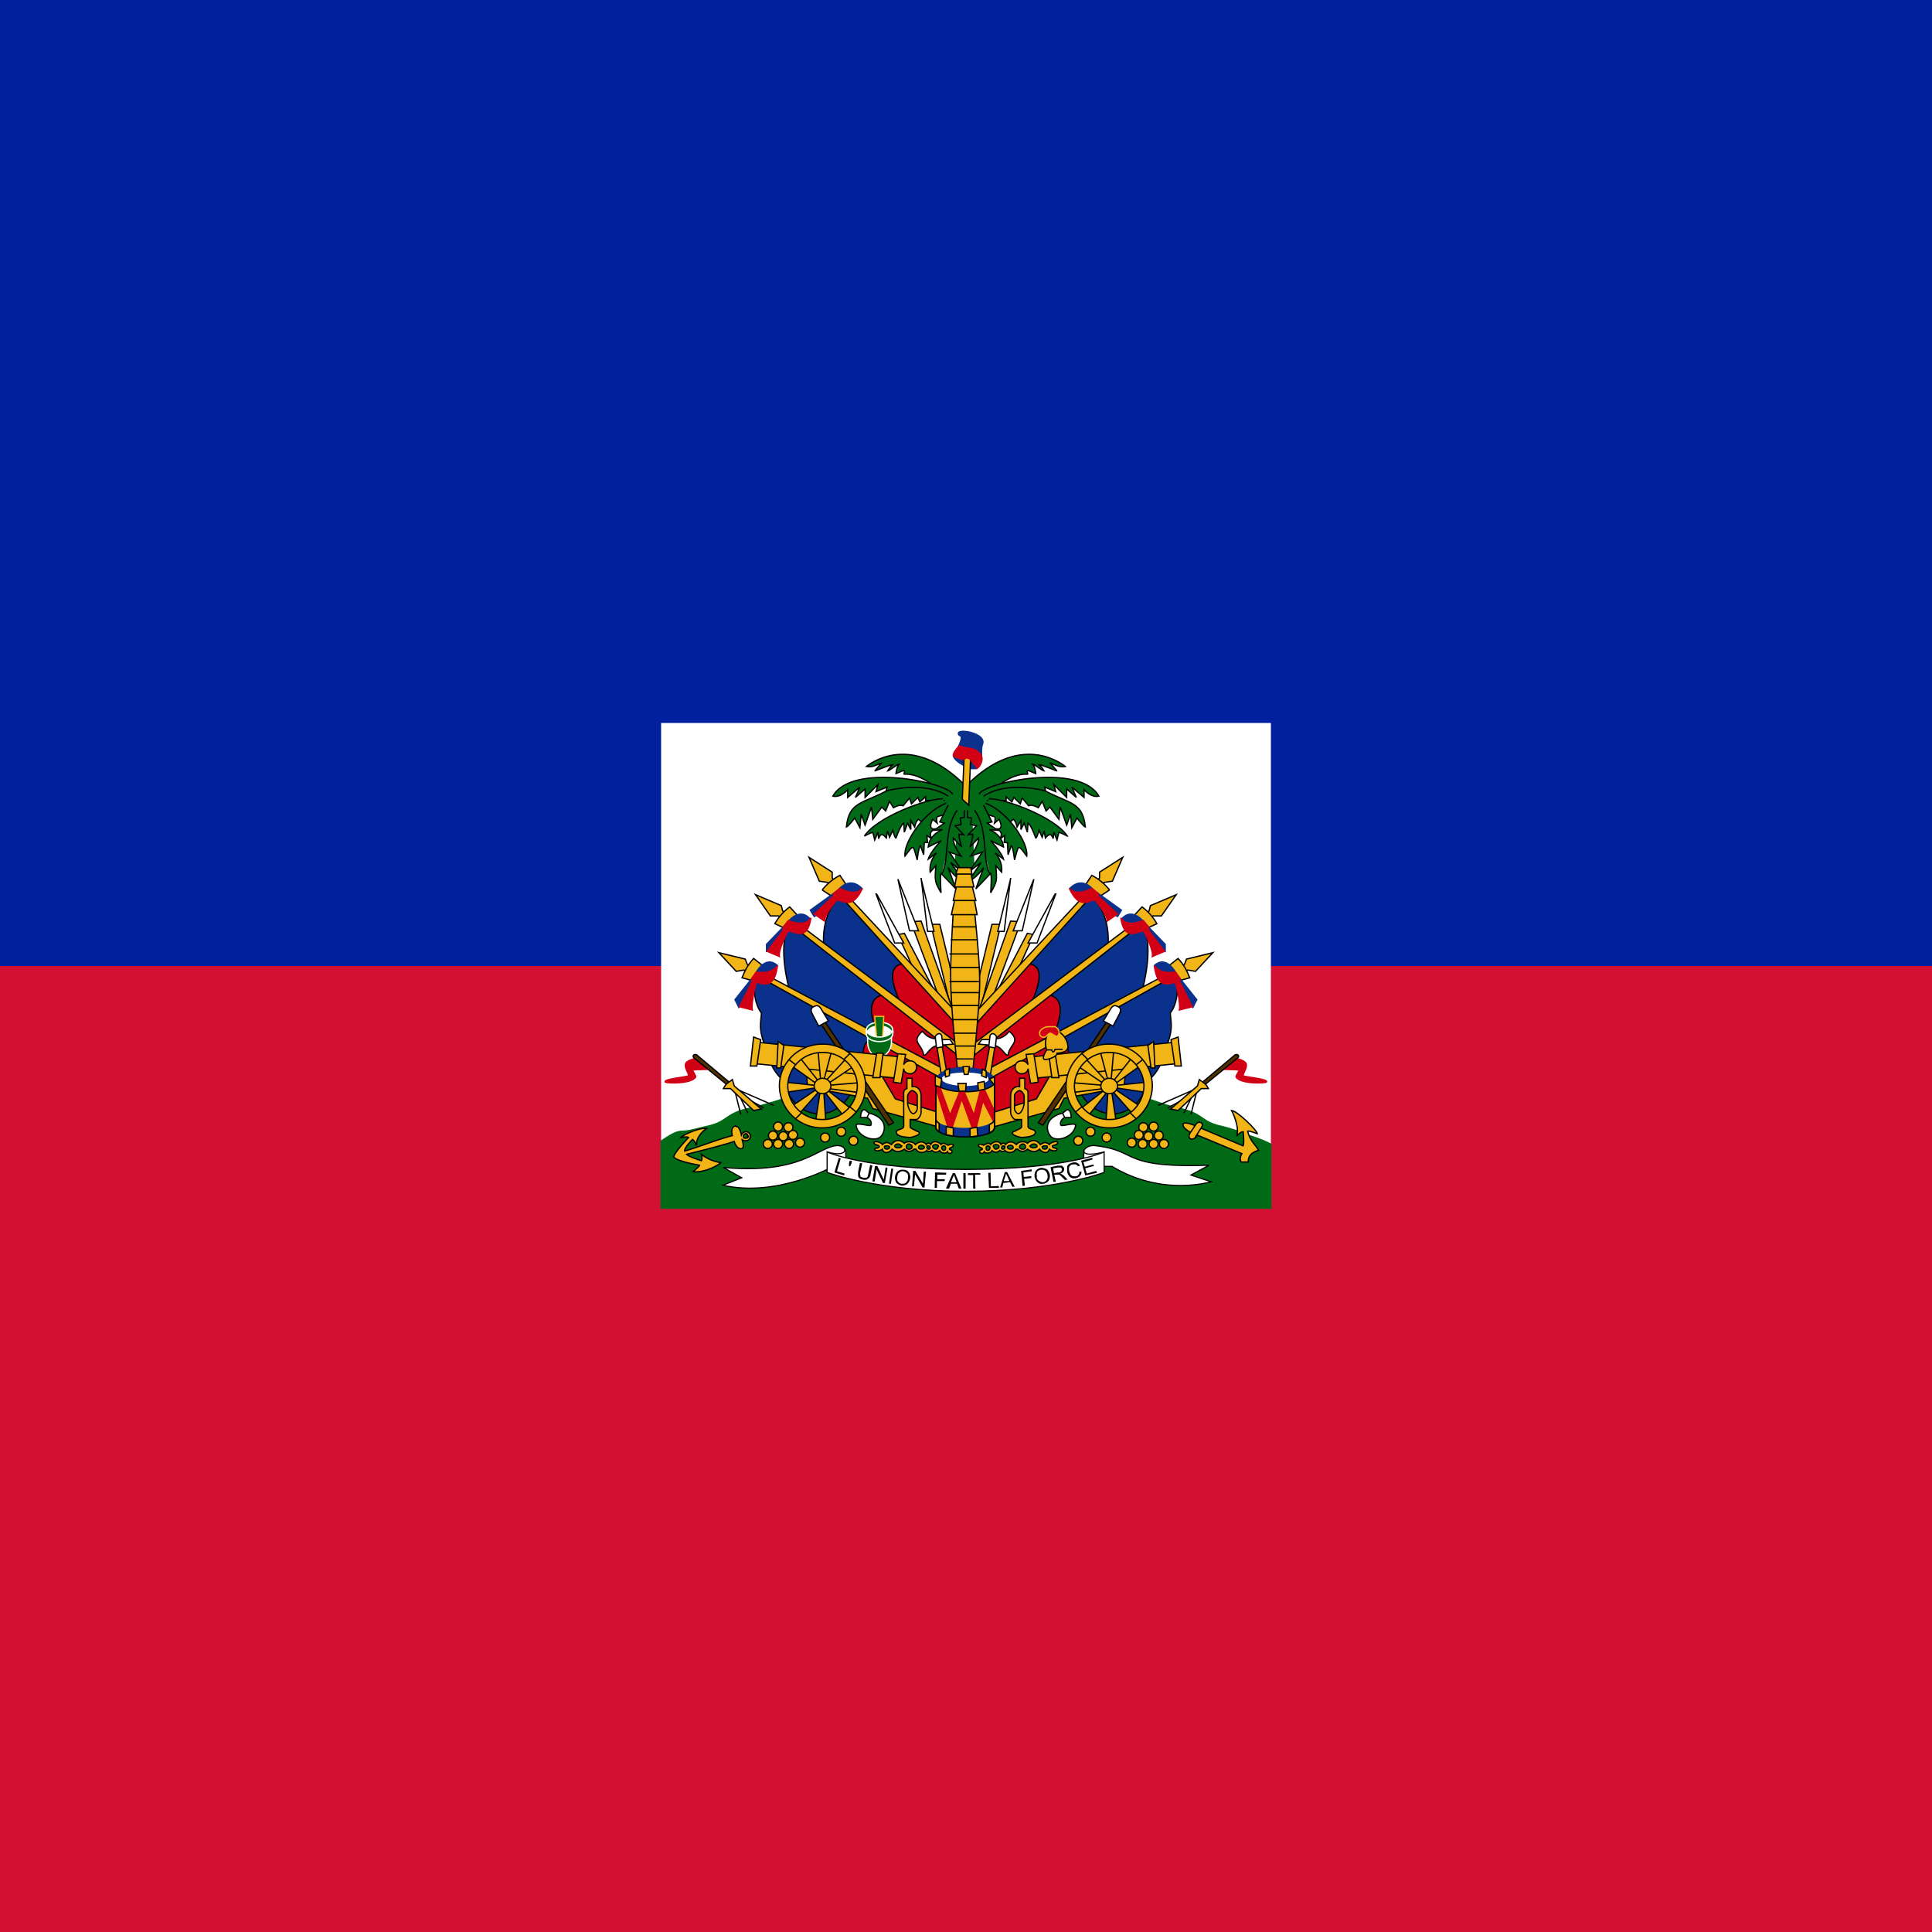 <svg xmlns="http://www.w3.org/2000/svg" xmlns:xlink="http://www.w3.org/1999/xlink" id="flag-icons-ht" viewBox="0 0 512 512"><path fill="#d21034" d="M0 0h512v512H0z"/><path fill="#00209f" d="M0 0h512v256H0z"/><g fill="#f1b517" stroke="#000" stroke-width=".2"><path fill="#fff" stroke="none" d="M175.2 191.6h161.6v128.6H175.2z"/><path fill="#016a16" stroke="#016a16" stroke-width=".3" d="m288.5 284.6-33 1-32.8.3s-16.8 6.3-23.7 7.7-6 3.6-11.3 4.8c-4.3 1-4.8 1.3-7.3 1.4-1.5.1-3.3 1.3-5.2 2.6v17.8h161.6v-17a32 32 0 0 0-5.2-2.1c-2.3-.8-4-1.7-8.2-2.7-5.3-1.2-4.4-3.4-11.3-4.8s-23.6-9-23.6-9z"/><g transform="translate(-170.7)scale(1.707)"><g id="ht-a"><path d="M244.5 143.5h1.4l2.6 10.7-.6 3.4z"/><path fill="#fff" d="m243 136.3 1 8.3h1l-2-8.2z"/><path d="m245.7 154.6-4.3-11.5 1.6-.1 5 14z"/><path fill="#fff" d="m239.4 136.5 1.8 8h1.4z"/><path d="m241.9 150.6-2.5-5.5 1-.2 4.7 9z"/><path fill="#fff" d="m236 138.8 2.9 7.6h1.4l-4.2-7.6z"/><path fill="#0a328c" d="m242.3 151.4-11.5-12.5c-3.6 2.8-2.9 8-2.9 8l13 10.2z"/><path fill="#d20014" d="m248.9 158.2-8.5-8.6c-3.6.2-.8 5.5-.6 6.2l9 7.7z"/><path d="M248.1 156.8 230.6 138l-.7.5 18.6 20.6zm-18.5-20-.4-.5v-.9l-3.6-2.3 1.6 3.7 1.3.2.3.4z"/><path d="M227.7 138.1a8.4 8.4 0 0 1 2.7-2.2l1 1.5-2.2 1.8-1.5-1z"/><path fill="#0a328c" stroke="#0a328c" d="m225.8 141.3.6 1c.4-.1 4-3.5 4-3.5h2.7l.7-.9c-2-2-3.7.3-3.7.3z"/><path fill="#d20014" stroke="#d20014" d="M228 143c0-1 1.8-3.2 2-3.3 1.3.4 2.5 1.2 3.9-1.8-1.2 1.4-3.5 0-3.5 0l-1 .8v.4l-3 2.8z"/><path fill="#0a328c" d="m237.3 154.7-14.4-11.4c-2.5 2.5-.4 10.2-.4 10.2l14 7.6.7-6.4z"/><path fill="#d20014" d="m249.2 164-11.9-9.6c-4 .6-.8 6.5-.6 7.2l12.5 6.8z"/><path d="m248.7 162-25.6-19.2-.5.6 26.8 21zm-26.8-20.2-.4-.4-.2-.8-4-1.7 2.3 3.3h1.3l.4.4z"/><path d="M220.3 143.4a8.2 8.2 0 0 1 2.3-2.6l1.2 1.3-1.8 2.1z"/><path fill="#0a328c" stroke="#0a328c" d="M219 146.6v1.1c.4-.2 3.7-3.7 3.7-3.7l2.5-.5.6-.8c-1.8-2.1-3.7.7-3.7.7z"/><path fill="#d20014" stroke="#d20014" d="M221 148.5c-.2-1 1.2-3.8 1.4-4 1.6.5 3 1.2 3.5-2-1 1.6-3.5.4-3.5.4l-.8 1v.5l-2.5 3.3z"/><path fill="#0a328c" d="M236.2 161.7a2783 2783 0 0 1-18.5-10.5c-1.3 2.3-.1 5.5.5 6 0 1.5-.6 2.3.7 5.5.4 2 1.3 3.9 2.7 5 1.6 6.4 8.2 6.9 10.7 1.6z"/><path fill="#d20014" d="m248.3 168.5-12.5-7.3c-4 .5 0 8 .3 8.7l12.2 4.3z"/><path d="m246.2 165.8-28.3-15-.5.6 30 16.7zM216.5 150l-.5-.3-.3-.8-4.1-1 2.7 2.9 1.2-.2.6.3z"/><path d="M215.2 151.8c.4-1 .8-1.9 1.8-3l1.4 1.1-1.4 2.4z"/><path fill="#0a328c" stroke="#0a328c" d="m214.1 155.2.6 1.2 3-4.6 2.5-.9.5-1c-2-1.8-3.5 1.4-3.5 1.4z"/><path fill="#d20014" stroke="#d20014" d="M216.8 156.8c-.2-1 .5-4.2.7-4.3 1.5.5 2.8.6 3.2-2.6-1 1.5-3.3 1-3.3 1l-.7 1 .1.4-2 4z"/></g><use xlink:href="#ht-a" width="100%" height="100%" transform="matrix(-1 0 0 1 499.9 0)"/></g><g transform="translate(-170.7)scale(1.707)"><path fill="#016a16" stroke="#016a16" d="m248.8 125.6-.5 9h2.9l-.4-9 3-.3-.3-3.6-7.5.3v3.2z"/><g id="ht-b" fill="#016a16"><path d="M249.8 121.9c-7.8-7.8-13.9-4-15.3-2.9 1 .2 1.8-.4 2.3-.5l-1 1.2s2.5-1 2.8-1c-.4.3-.8 1-.8 1 .2 0 1.6-1.1 1.8-1.1-.4.4-.5 1.5-.5 1.5l1.2-.5c.3.2-.1.6.1.6 2-.2 4.7 1.7 5 2.3"/><path d="M247.9 123.3c-.8-1.8-15.6-5-18.6.3 1.2.3 2.3-1 2.3-1v1.2l1.9-1.6-.7 1.6 1.5-1.3v1.3l2-2-.3 1.1 1.7-.7-.2 1"/><path d="M247.2 123.6c-3.8-2.5-9.6-.8-9.6-.8-3.8 2-5.8 1.7-6.2 5.6.3-.1 1.3-1.4 1.3-1.4l.8 1.5.2-2.1.6 1.7 1-2.8.2 1.9 1.4-1.9.6.6.6-1.5.6 1s1-.6 1.5-.3l1-1.2.3.9 1-1 .3.7.9-.8v.6h3"/><path d="M246.4 124c-2.7 0-10.3 2.9-12.2 5.8a13 13 0 0 1 1.3-.6l.3 1.2.5-1.2.1 1c.3-.8.6-.8 1.2-.1l.2-1.1.3 1 .5-1.1s.3 1.2.5 1.2c0 0 .8-2.2 1.2-2.3l.1 1.4.5-1.4.5 1v-1.4l.6 1s.2-1 .6-1.2l.8.7 3.4-2.5"/><path d="M246.9 124.7c-3.5 1.3-6.7 6.2-6.4 8.2 1.5-2 1.2-1.7 1.9.6 0 0 .2-2 .5-2.2l.5 1.4.1-1.9h.5l-.1-1.1.7.5c-.2-.7-.3-.9.4-1.5 0 0-1 .1-.2-1.5l.7.6s-.2-.7 0-1l2.6-.8"/><path d="m247.2 125-1.3 2.6.7.2-1.6 1.1 1.3-.1s-2 .7-2.2 2.7l2-1s-1.7 1.8-2 2.9l1.3-1s-1.2 1.2-1 3l.9-1c-.2 2.3-.2 2.5.8 4.2 0 0-.2-2.6 0-3l2.3 2.4-1.2-3.3s1.4 2 2.2 1.9l-1.8-2.7 1.8 1.4-2-3 1.8.6s-1.3-1.7-1.2-2.8l1.3 1.4s-.5-1.5-.4-2l.7.1-1.3-1.4.9-.2-.1-1 .6-.1v-1.1m-1.1 0c-2.2 3-1.1 7.5-2.4 9.9"/></g><use xlink:href="#ht-b" width="100%" height="100%" transform="matrix(-1 0 0 1 499.9 0)"/><path d="M251 166.5s1.1-10 1.1-14.2c0-3.4-.8-10.8-.8-10.8H248s-.5 7.4-.4 10.8c0 4.2 1.1 14.2 1.1 14.2z"/><path d="M247.7 142h4l-.5-2.7h-2.9z"/><path d="M248 139.8h3.5l-.7-2.7h-2.2z"/><path d="M248.2 137.7h3l-.6-2.7h-1.9z"/><path d="M250.7 134.7h-2l-.3 1h2.5zm.4 29.7h-2.6m2.8-2h-3m3.4-2h-3.8m4-2.1h-4m4-2.2h-4.1m4.2-2h-4.4m4.4-1.7h-4.6m4.6-2.2h-4.6m4.5-2.1h-4.5m4.3-2.2h-4.1m3.9-2h-3.7"/><path fill="#0a328c" stroke="#0a328c" d="M250 119c-.8-.3-2.3-1.3-1.9-1.9l.7-1.2c1-2.2 0-1.4 0-2-.2-.8 3.8-.2 3.8 1.3 0 .5-.3.2-.2 2.6l-.8 1.5a3.5 3.5 0 0 1-1.7-.2z"/><path d="m250.4 125-1-.9.3-7.1 1 .3-.3 7.6z"/><path fill="#d20014" stroke="#d20014" d="M251.7 119.3c.6-.4 1-1.5.6-2.1-1-1.3-1.7-.8-3.4-1.4-.3.4-1 1-.9 1.6 2.3 1 1.4.2 2.2.3.4 0 .6.5 1.5 1.5z"/></g><g transform="translate(-170.7)scale(1.707)"><use xlink:href="#ht-c" width="100%" height="100%" transform="matrix(1 0 0 -1 0 320.4)"/><path fill="#016a16" stroke="#fff" stroke-linecap="round" d="M238.4 161.8c0 1.2-.9 2.3-1.9 2.3s-1.8-1-1.8-2.4v-1.2h3.7z"/><ellipse cx="236.5" cy="160.1" fill="#fff" stroke="none" rx="1.8" ry=".9"/><path fill="#016a16" stroke="#f1b517" d="m236.1 161-.3-3.2h1.4l-.2 3.3h-.9z"/><path id="ht-c" fill="#016a16" stroke="#fff" stroke-linecap="round" d="M238.5 160.1c-.2.5-1 .9-2 .9s-1.7-.4-2-.9a.8.8 0 0 0 0 .4c0 .7.9 1.2 2 1.2 1.2 0 2.1-.5 2.1-1.2a.8.8 0 0 0 0-.4z"/><g id="ht-d"><path d="m246 172.8-7-2.2-3.1-5.3-10.9-.5.4 4 9.3 1.7.8 1.6 10.7 3z"/><path fill="#503200" d="m238.7 174.3-11.2-16.5-.5.5 11 16.4z"/><path fill="#fff" d="m228.6 158.5-1.2-2c-.3-.4-.6-.5-1.1-.2-.5.2-.4.7-.2 1.1l1 1.9z"/><path d="m240 164.1-22.5-2.3-.6 3.3 22.4 2.3z"/><path d="m217 161-.5 4.5h1l.6-4.1zm3.8.7-.2 4.1h.6l.5-3.5zm15.3 1.8-.6 3.8h1.1l.5-3.8zm3.3.1-.7 4.4 1.2.2.4-2.3c0 .5.5.8 1 .8.6 0 1-.5 1-1 0-.6-.4-1-1-1a1 1 0 0 0-1 .6l.3-1.6zm-8 .7-3.2 3.5.4.4 4-2.7zM224 173l3.1-3.5-.3-.4-4 2.7zm8.1-.9-3.7-2.9-.4.3 3 3.8zm-9.3-6.7 3.9 2.8.4-.3-3-3.8zm4.2-2.3.4 4.6h.5l1.2-4.5zm1.2 11-.3-4.5h-.6l-.7 4.6zm5.1-6-4.8.4v.5l4.8.6zm-11.4 1.5 4.7-.7v-.4l-4.8-.5v1.6z"/><ellipse cx="227.7" cy="168.6" rx="1.3" ry="1.2"/><path fill-rule="evenodd" stroke-linecap="round" d="M234.4 168.6c0 3.5-3 6.5-6.7 6.5a6.6 6.6 0 0 1-6.7-6.5c0-3.6 3-6.5 6.7-6.5a6.6 6.6 0 0 1 6.7 6.5zm-1.3 0a5.3 5.3 0 0 1-5.4 5.2 5.3 5.3 0 0 1-5.4-5.3 5.3 5.3 0 0 1 5.4-5.1 5.3 5.3 0 0 1 5.4 5.2z"/><path d="m223.5 165.3-1-.8m8.5 0 1-1m1 9.2-1.1-.9m-8.4 1.9 1-1m21.7-10.6 1.1 6-.9.4-1-6.3z"/><path fill="#fff" d="M245.6 161.4c-.5-.3-1.2.1-2.4-1.3-1.9 1.7 0 2 .2 3.7.5.2.9-1.4 2.3-1.5l2.3-.2-.5-.7z"/><path fill="#fff" d="m246.4 162.5-.2-1.7c-.3-.7-1-.1-1 .2l.2 1.7z"/><path fill-rule="evenodd" d="M240.8 167.4v1.6c-.6.2-.5.6-.5 1.2v4.7c-.1.4-.7.4-1 .6-.3.3-.2.8 1 1l1 .1c1.5-.3 1.8-.8 1-1-.3-.2-.9-.4-1-.6v-1.2h1c.2 0 .7-.6.7-1.1v-2.5c0-1.4-1-1.6-1.4-1.5v-1.3zm1.6 2.7c0-.4-.6-.8-.8-.8s-.7.5-.7.9v1c0 .4.3 1.6.9 1.7.2 0 .6-.4.6-.8z"/><path fill="#fff" d="M234.3 172.3c-.7-.2-.7 1.2-.7 1.2h1c.5.2.8.8.6 1.2-.3.2-2.2-.5-2.3 0 .3 1.9 2.9 2.6 3.8 1.8.9-.9 1.1-3-1.8-3.7zm.6.6-.3.6"/><path d="m215 173-1-4m2.1 3.8-1.5-3.1m4 2.3-3.3-1.8m4.8 1.4-6.2-2.7"/><path fill="#d20014" stroke="#d20014" d="m210.2 166-2.6.1c-.2.1.5.9.4 1.1-.6 1.1-4.4 1-4.7.8-.5-.5 3.5-.8 3.6-1 0-.4-.6-1.2-.5-1.7 0-.7 1.7-1 1.7-1z"/><path fill="#503200" d="m213.2 168-5-4.2s-.3-.2-.5 0 0 .4 0 .4l5.4 4.4.1-.5z"/><path d="m218.2 172.2-4.2-3.6-.3-1-.8.6c-.3.2-.6.8-.6.8h1.1l3.6 3.4 1.1-.2z"/><circle cx="232.5" cy="177.1" r=".7"/><circle cx="230.6" cy="175.7" r=".7"/><circle cx="228.1" cy="176.6" r=".7"/><circle cx="224.2" cy="177.4" r=".7"/><circle cx="222.5" cy="177.6" r=".7"/><circle cx="220.8" cy="177.6" r=".7"/><circle cx="219.2" cy="177.6" r=".7"/><circle cx="220" cy="176.3" r=".7"/><circle cx="221.6" cy="176.4" r=".7"/><circle cx="223.1" cy="176.2" r=".7"/><circle cx="222.4" cy="175" r=".7"/><circle cx="220.8" cy="174.9" r=".7"/><path fill-rule="evenodd" d="M236.5 178c0-.3-.8-.2-.8-.6s1.2 0 1.3.3c.7-.6 1-.2 1.4 0 .6-.8 1.3-.8 2-.2.4-.4 1.4-.3 1.7.2.7-.6 1.3-.5 1.7 0 .2-.3.5-.3.7 0 .3-.7 1.2-.5 1.6 0 .3-.4.7-.1 1.1.1.3-.2.8-.2.8 0 0 .4-.6.3-.6.6 0 .2.4 0 .4.4 0 .3-.6.4-.7 0-.3.4-1.1.2-1.2-.2a.8.8 0 0 1-1.2 0c-.3.2-.7.2-.8 0-.5.5-1.4.4-1.7-.2h-.3a1 1 0 0 1-1.5 0c-.9.6-1.4.4-1.9 0-.5.7-1.4.7-1.5 0-.4.3-1.2.4-1.2 0 0-.2.7-.1.7-.4zm1.6.1c0 .2-.2.3-.4.3s-.4-.1-.4-.3.1-.2.4-.2.4.1.4.2zm1.9-.2c0 .2-.3.3-.6.3s-.5-.1-.5-.3c0-.1.2-.3.5-.3s.5.2.5.3zm3.5.2c0 .2-.2.3-.5.3s-.4-.1-.4-.3c0-.1.2-.3.4-.3s.5.1.5.3zm-1.9 0c0 .2-.2.3-.5.3s-.4-.1-.4-.4c0-.2.2-.4.4-.4s.5.2.5.4zm4 0c0 .1-.1.3-.3.3-.3 0-.5-.2-.5-.4s.2-.3.5-.3c.2 0 .4.1.4.3zm-1.2 0c0 .2 0 .3-.2.3s-.3-.1-.3-.3.1-.2.3-.2zm2.4.1c0 .2 0 .4-.3.4-.1 0-.3-.2-.3-.4s.2-.3.3-.3q.3 0 .3.3z"/></g><use xlink:href="#ht-d" width="100%" height="100%" transform="matrix(-1 0 0 1 499.9 0)"/><path fill="#0a328c" stroke="#0a328c" d="M249.8 165.7c-2.5 0-4.5 1-4.5 2.1 0 .2 0 .4.2.6.5.6 2.3 1 4.4 1 2 0 3.6-.3 4.2-.9.2-.2.3-.4.3-.7 0-1.1-2-2-4.6-2z"/><path d="M254.4 168v7c0 .9-2 1.5-4.5 1.5s-4.6-.6-4.6-1.5v-7c0 .8 2 1.5 4.5 1.5 2.6 0 4.6-.7 4.6-1.5z"/><path fill="#d20014" stroke="#d20014" d="M245.3 168v1l2.2 7 1.8-5.4 2 5.5 1.3-5.2 1.8 3.5v-1.9l-1.6-3.4a8 8 0 0 1-.6.2l-1 3.8-1.5-3.6a15 15 0 0 1-.7 0l-1.5 3.6-1.6-4.4c-.4-.2-.6-.5-.6-.7z"/><path fill="#0a328c" stroke="#0a328c" d="M254.4 173.7v1.3c0 .9-2 1.5-4.5 1.5s-4.6-.6-4.6-1.5v-1.3c0 .9 2 1.5 4.5 1.5 2.6 0 4.6-.6 4.6-1.5z"/><path d="m251.7 175-1.1.2v1.3l1.2-.1zm-4.8-.1v1.3l1.1.2v-1.3a9 9 0 0 1-1.1-.2zm-1.6-1.2v1.3c0 .3.2.5.5.7v-1.3c-.3-.2-.5-.4-.5-.7zm9.1.2c0 .2-.4.5-.8.7v1.3c.5-.2.8-.5.8-.9z"/><path fill="none" d="M254.4 168v7c0 .9-2 1.5-4.5 1.5s-4.6-.6-4.6-1.5v-7"/><path fill="#fff" stroke="#fff" d="M253.4 167.5c0 .5-1.6 1-3.5 1-2 0-3.6-.5-3.6-1s1.6-.9 3.5-.9c2 0 3.6.4 3.6 1z"/><path d="m248.7 168.2.2 1.2h1l.1-1.2zm4.1-.3-1 .2.1 1.2 1-.2zm-5.4-2-.7.3.1 1 .6-.2zm2.4-.3h-.3l.2 1.2h.6l.2-1.2a10 10 0 0 0-.7 0zm2.7.4-.1 1 .7.3v-1a5 5 0 0 0-.6-.3zm-6.5 2.8.2-1.3-1-.5v1.5zm8.4-.3v-1.3l-.8.3zm9.3-8.5c.8 0 2 1 2.1 2.5 0 1-1.7 1-1.7 1 0 .5-1 .9-1.8 1-.8 0 .2-1.5.2-1.5-.5-1.3.2-2.7.2-2.7z"/><path d="M262.5 163h.8s0 .3.2.3.3-.4.3-.4h1.2"/><path fill="#d20014" stroke="#f1b517" d="M264.1 160.9c.7-.5.1-1.5-.4-1.5h-1c-.6 0-1.4.6-1.3 1 0 .5.4.7.8.6.2 0 .6-.6.8-.6.3 0 1 .6 1.1.5z"/><path fill-rule="evenodd" d="M214.2 174.8c-.6.1-.7.8-.5 1.5-2.6.7-5 1.7-7.4 2.4-.1-.5 1.2-1.8 1.2-1.8.3.1.6.9.6.9 0-1.6 1.6-2.6 1.6-2.6-1-.2-3.7 1-4 1.4 0 0 1-.2 1.2 0 0 0-2.2 2.3-2.3 3 .4.7 4 1.3 4 1.3 0 .2-1 1-1 1 1.5.2 3.7-.8 4.3-1.4 0 0-1.7-.2-3-1.3 0 0 .2.7 0 1 0 0-2-.6-2.3-1 0 0 5-1.2 7.4-2 .1.5.6 1.3 1.2 1.1.3-.1.2-.8 0-1.4a.8.8 0 0 0 .6.2c.4 0 .7-.3.7-.7s-.3-.7-.7-.7a.8.8 0 0 0-.7.5c-.1-.5-.4-1.4-.8-1.3zm2 1.6c0 .2-.2.3-.4.3a.3.3 0 0 1-.4-.3c0-.2.2-.4.4-.4s.3.2.3.4z"/><path d="M293 177.9c.2-.4 0-2.2 0-2.2-.5 0-1 .7-1 .7.5-1.6-.8-4-.8-4 .9.1 3.9 3 4 3.6 0 0-1.3-.5-1.5-.4.3 1.5 1.3 2.2 1.7 3 0 0-1.7.3-1.6 1.8h-1.1c-.4-.5.1-1.3.1-1.3l-7.7-3.2c-.5-.2-1.6-.8-1.4-1.4.1-.5 2 .3 2.4.5z"/><path d="m285.6 176.5 1-1.6c.3-.5-.4-1-.9-.4l-1 1.5c-.4.9.5 1.1 1 .5z"/></g><g fill="#fff" stroke-width=".3"><path d="m224.2 307.8-.1-3-3.8.1-.2 3.4z"/><path d="m196.7 312.2-5-2.8c20.7 1.9 25-5.4 30-5.8 3-.2 3.5 3.4-2.4 1.7l1.5 3.8s-14.8 8.3-29.2 5l5-2zm90.5-4.4v-3h4.7l.2 3.4-5-.4z"/><path d="m315.6 311.4 4.8-2.6c-23.8.8-18.4-3.9-30.3-5.2-3-.3-5.4 3.7 2.4 1.7l-1.5 3.8h3.7a35 35 0 0 0 26.3 4.1z"/><path d="M219.2 305.3v5.4s13.2 5 36.7 5c23.6 0 36.7-5 36.7-5v-5.4s-10 4.6-36.7 4.6c-26.6 0-36.7-4.6-36.7-4.6z"/></g><path fill="#000001" stroke="none" d="m221.1 310.8 1.2-4 .5.2-1 3.4 2 .6-.1.5-2.6-.8zm3.9-1.8v-.8l.2-.6.6.1-.2.7-.3.7zm5.6-.3.6.2-.5 2.3c0 .4-.2.7-.4 1l-.6.4a2 2 0 0 1-1 0 2 2 0 0 1-1-.4 1.1 1.1 0 0 1-.3-.6v-1l.5-2.4.6.1-.5 2.3c-.1.4-.1.7 0 .8 0 .2 0 .4.2.5l.5.2h1c.2-.2.3-.5.4-1zm.6 4.3.7-4h.6l1.7 3.6.5-3.2.5.1-.7 4h-.5l-1.7-3.6-.5 3.2h-.6zm4.4.7.6-4h.5l-.6 4zm1.6-1.8a2.2 2.2 0 0 1 .7-1.5 2 2 0 0 1 1.6-.4c.4 0 .7.1 1 .3.3.3.5.5.6.9.1.3.2.7.1 1.1a2.4 2.4 0 0 1-.4 1c-.2.4-.5.6-.8.7a2.2 2.2 0 0 1-1 .2 2 2 0 0 1-1-.4c-.4-.2-.6-.5-.7-.9a2.2 2.2 0 0 1-.1-1m.6 0c-.1.6 0 1 .2 1.3.3.3.6.5 1 .5s.8 0 1.1-.3.5-.6.5-1.2a2 2 0 0 0 0-.9 1.3 1.3 0 0 0-.5-.6 1.4 1.4 0 0 0-.7-.3c-.4 0-.7 0-1 .3-.4.2-.6.7-.6 1.3zm3.9 2.5.3-4.1h.6l2 3.4.2-3.2h.6l-.4 4.2h-.5l-2-3.5-.3 3.2zm6 .4.1-4.1 3 .1-.1.5h-2.3v1.2h2l-.1.5h-2v1.8zm3 .1 1.8-4h.6l1.7 4.1h-.7l-.5-1.3H252l-.5 1.3h-.6zm1.3-1.6h1.5l-.4-1.1a11 11 0 0 1-.3-.9c0 .3-.2.5-.3.8zm3.3 1.7v-4.1h.6v4.1zm2.6 0v-3.6h-1.4v-.5h3.3v.4h-1.4l.1 3.7zm4.2-.1-.2-4.1h.6l.1 3.6 2.1-.1v.5h-2.6zm2.9-.1 1.3-4.2h.6l2 3.9h-.6l-.6-1.2-1.8.2-.3 1.2h-.6zm1-1.8h1.5l-.5-1.2a11 11 0 0 1-.4-.8 5 5 0 0 1-.2.8zm5 1.3-.4-4 2.8-.4v.5l-2.2.3.1 1.2 2-.2v.5l-1.9.2.2 1.8-.5.1zm3.2-2.3c-.1-.7 0-1.3.3-1.7a2 2 0 0 1 1.4-.8 2 2 0 0 1 1 .2c.4 0 .7.3.9.6a2.5 2.5 0 0 1 .3 2.2 1.7 1.7 0 0 1-.6.8c-.3.2-.7.4-1 .4a2 2 0 0 1-1.1-.1 1.9 1.9 0 0 1-.8-.7 2.3 2.3 0 0 1-.4-1zm.5-.1c.1.5.3.9.6 1 .3.3.7.4 1.1.4s.8-.3 1-.6.3-.7.2-1.3a2 2 0 0 0-.3-.8 1.3 1.3 0 0 0-.6-.5 1.4 1.4 0 0 0-.8-.1 1.4 1.4 0 0 0-1 .5c-.2.3-.2.8-.1 1.4zm4.5 1.4-.8-4 1.9-.4h.9c.2 0 .4.1.5.3q.3.15.3.6a1 1 0 0 1-.2.7c-.1.2-.4.4-.8.5l.4.2.6.4.9 1-.7.1-.7-.7a8 8 0 0 0-.5-.5 1.3 1.3 0 0 0-.3-.2.9.9 0 0 0-.3 0h-1l.4 1.9h-.6zm.1-2.4 1.2-.2c.3 0 .5 0 .6-.2a.6.6 0 0 0 .3-.6.6.6 0 0 0-.3-.5h-.7l-1.3.2zm6.7-.4h.6c0 .4-.1.8-.4 1.1-.2.3-.6.5-1 .6a2 2 0 0 1-1.1 0 1.7 1.7 0 0 1-.9-.7 2.7 2.7 0 0 1-.4-1v-1.1c0-.4.2-.7.5-.9a2 2 0 0 1 1-.4 1.8 1.8 0 0 1 1 0c.4.2.7.4.9.8l-.5.2a1.3 1.3 0 0 0-.6-.5 1.2 1.2 0 0 0-.7 0c-.4 0-.6.1-.8.3a1 1 0 0 0-.3.7 2.5 2.5 0 0 0 .4 1.6c.2.3.4.4.6.5.3 0 .5.1.8 0 .3 0 .5-.1.7-.4.2-.2.3-.5.2-.8m1.6 1-1.1-3.9 3-.8v.5l-2.4.7.4 1.2 2.2-.6.2.4-2.3.6.4 1.4 2.5-.7.2.5z"/></g></svg>